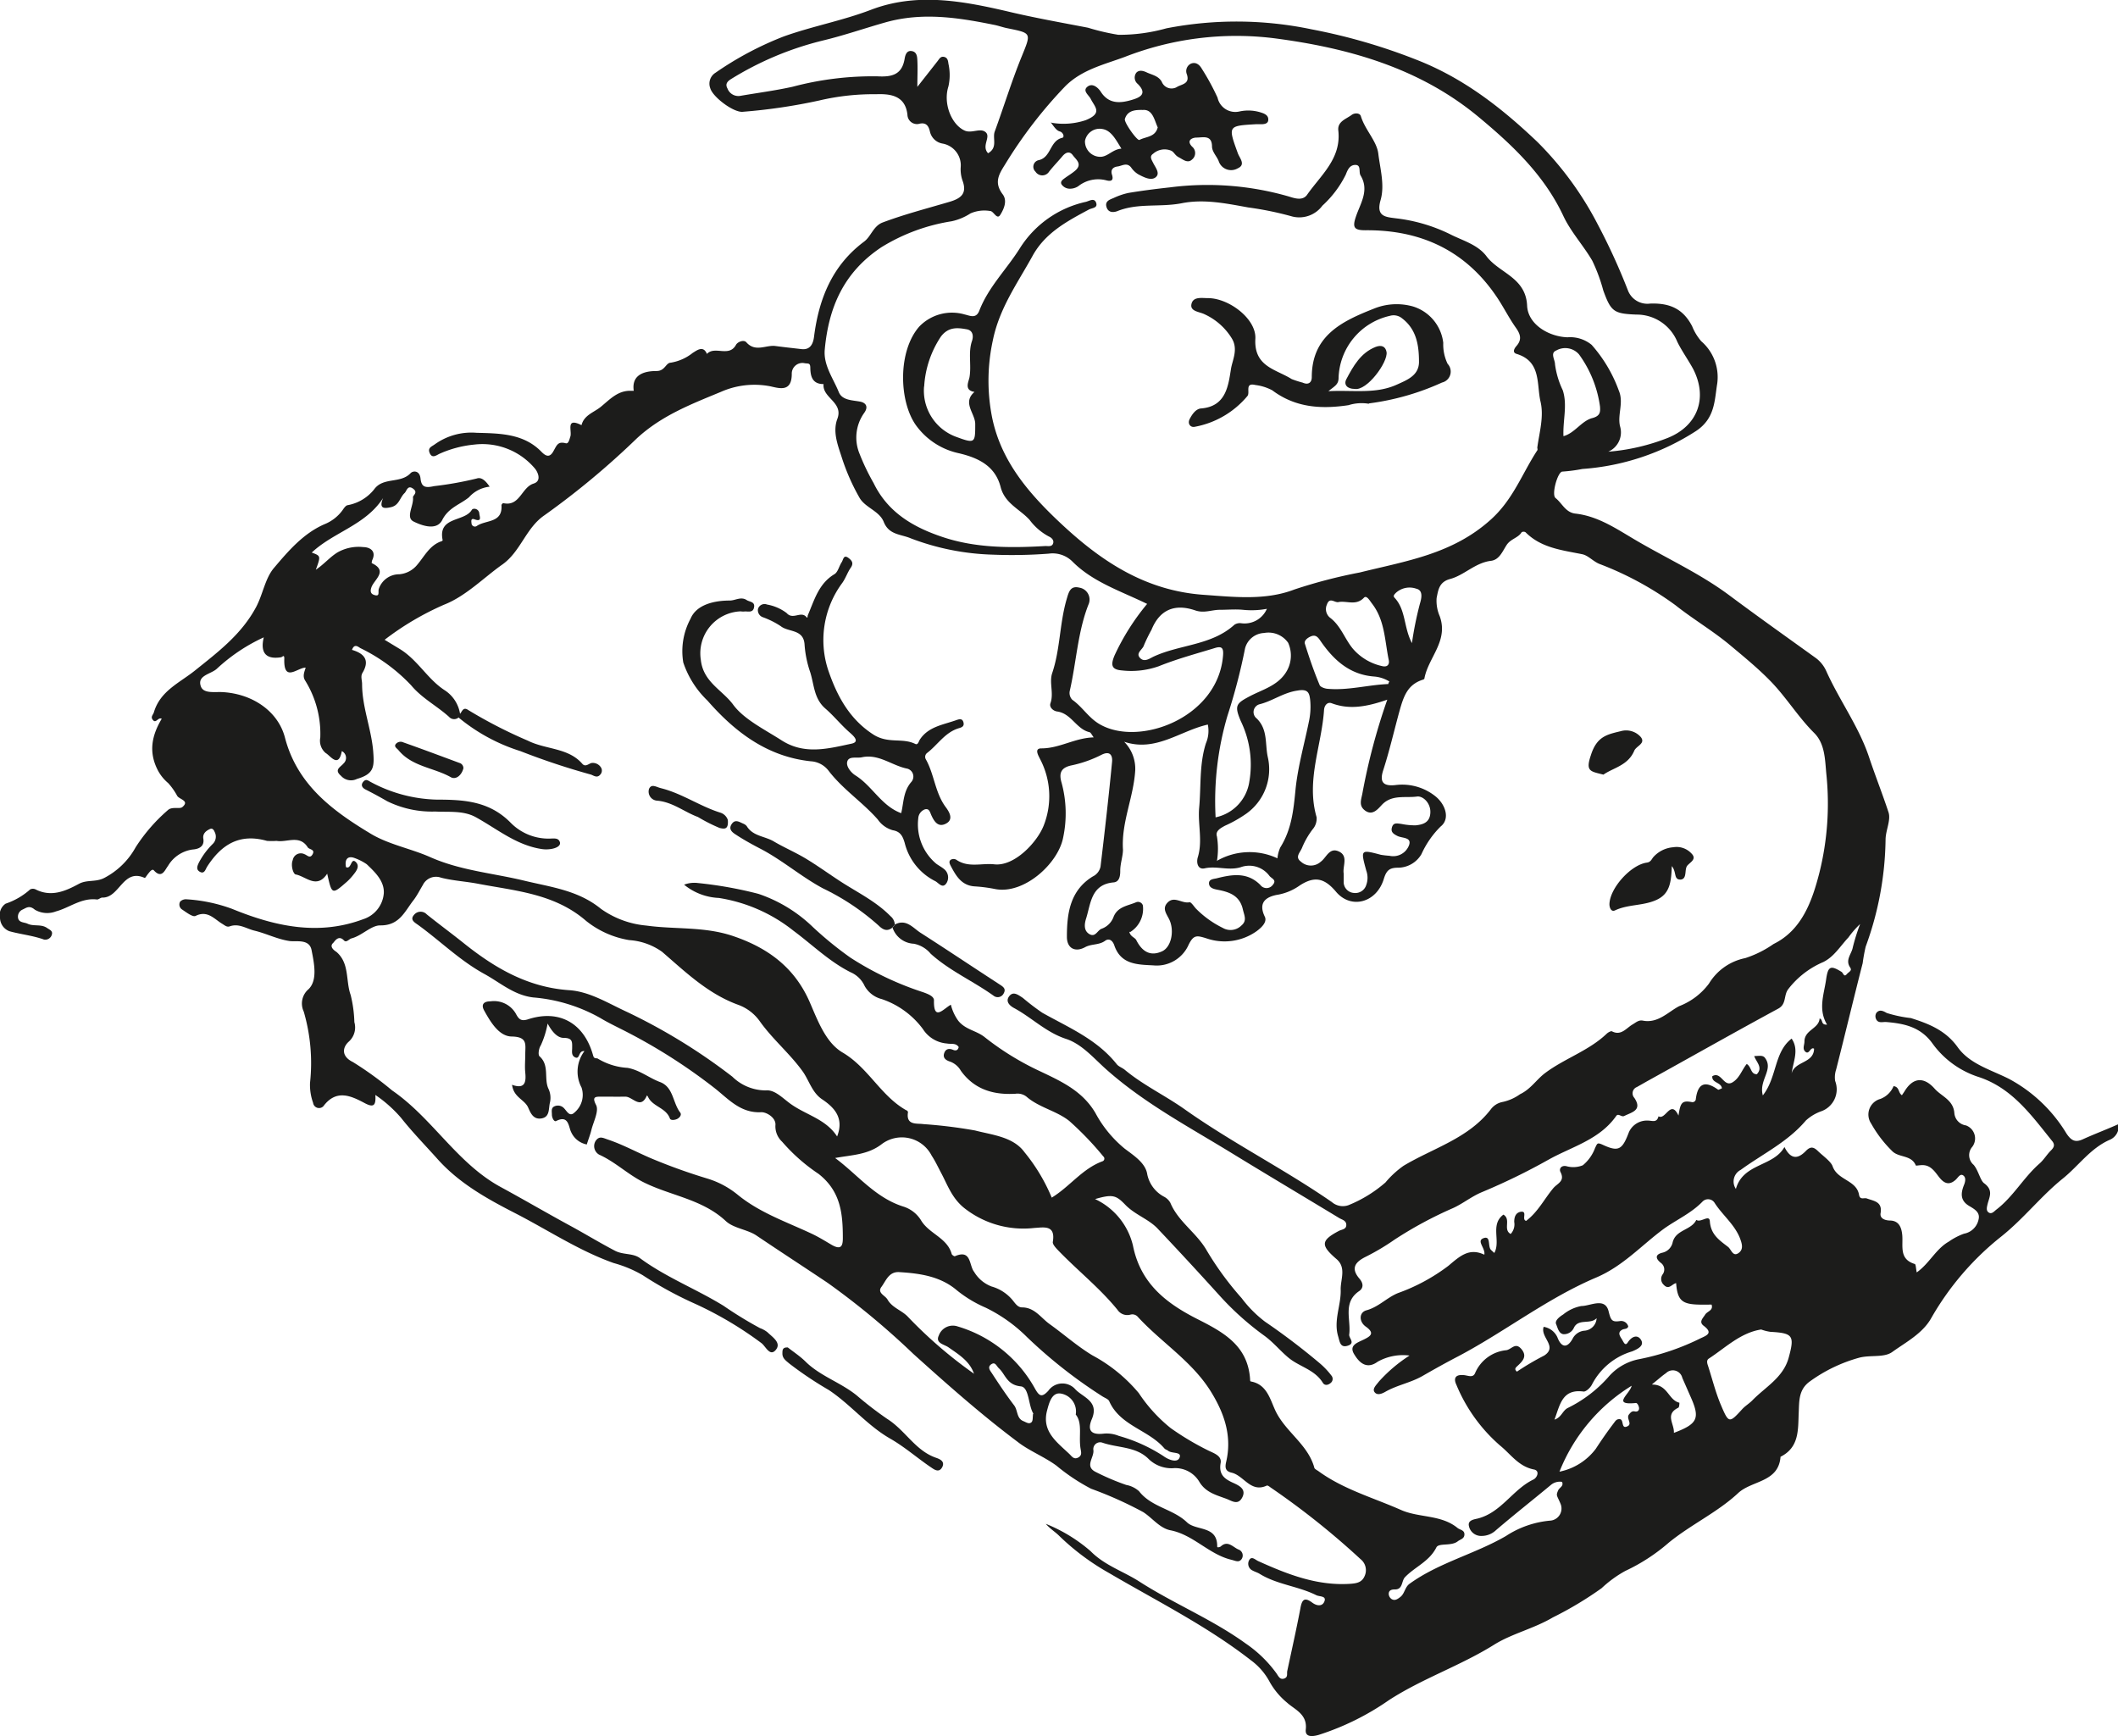 <svg xmlns="http://www.w3.org/2000/svg" viewBox="0 0 233.1 191.08"><defs><style>.cls-1{fill:#1c1c1b;}</style></defs><g id="레이어_2" data-name="레이어 2"><g id="Layer_1" data-name="Layer 1"><path class="cls-1" d="M191.05,130.83c.81-2.84,4.12-2.42,5.34-4.6.65,1.29,1.4,1.42,2.35.44.48-.49.82-.5,1.33,0s1.44,1.15,1.62,1.68c.55,1.55,2.63,1.51,2.91,3.14.11.61.56.29.85.4.78.29,1.74.34,1.52,1.63-.09.56.45.78,1,.8,1.07,0,1.32.84,1.39,1.65.09,1.22-.35,2.6,1.36,3.13.14,0,.14.55.23.93,1.41-1,2.09-2.57,3.53-3.39a7,7,0,0,1,1.67-.87,2,2,0,0,0,1.61-1.59c.18-.77-.47-1.12-1-1.44-1-.57-1-1.36-.61-2.33.13-.31.26-.81-.08-1.05s-.57.23-.82.46c-1.08,1-1.73-.16-2.15-.68-.53-.68-1-1-1.81-.9-.15,0-.44.08-.45,0-.49-1.17-1.88-.81-2.61-1.58a13.28,13.28,0,0,1-2.29-3,1.78,1.78,0,0,1,1-2.72,2.54,2.54,0,0,0,1.46-1.41c.67.09.49.73.92,1,.11-.17.23-.33.33-.5,1-1.58,2.2-1.43,3.27-.22.75.85,2.07,1.23,2.17,2.7a1.49,1.49,0,0,0,1.27,1.34,1.53,1.53,0,0,1,.71,2.35,1.4,1.4,0,0,0,.15,2c.52.63.71,1.66,1.12,2,1.11.8.58,1.55.39,2.38-.07.31-.16.68.16.87s.58-.14.82-.33c1.86-1.42,3-3.53,4.73-5.05.48-.41.82-1,1.26-1.44.3-.3.5-.58.2-1-2.3-2.85-4.44-5.9-8.15-7.11a10.07,10.07,0,0,1-5.08-3.7c-1.32-1.83-3.15-2.19-5.14-2.35-.41,0-.88.16-1.08-.38a.72.72,0,0,1,.05-.61c.34-.44.77-.22,1.15,0a14,14,0,0,0,2.65.56c2,.63,3.84,1.36,5.16,3.21s3.66,2.48,5.64,3.48a16.48,16.48,0,0,1,6.32,6c.61.93,1.1,1,1.94.59,1.2-.54,2.43-1,3.8-1.61a1.61,1.61,0,0,1-1,1.74c-2.11.94-3.4,2.85-5.12,4.24-2.4,1.93-4.3,4.4-6.75,6.36a31.2,31.2,0,0,0-7.74,9c-.95,1.7-2.78,2.65-4.3,3.74-.92.66-2.43.29-3.68.64a16.89,16.89,0,0,0-5.4,2.61c-1.24.9-1.15,2.18-1.21,3.43-.08,1.86.08,3.81-2,4.85-.22,2.84-3.16,2.59-4.67,4-2.26,2.11-5.18,3.45-7.63,5.45a20.5,20.5,0,0,1-4.78,3.11,12.81,12.81,0,0,0-2.61,1.9A39.14,39.14,0,0,1,170.9,178c-2.08,1.23-4.53,1.79-6.46,3-3.73,2.33-7.91,3.72-11.59,6.11a28.88,28.88,0,0,1-7.73,3.82c-.71.2-1.51.26-1.41-.61.19-1.68-1.24-2.19-2.06-2.94a8.06,8.06,0,0,1-1.9-2.26,7.09,7.09,0,0,0-2.07-2.4c-4.85-3.78-10.34-6.51-15.61-9.6a26.53,26.53,0,0,1-5.46-4.06c-.47-.48-1.06-.82-1.51-1.36a17.4,17.4,0,0,1,4.92,3c1.56,1.59,3.62,2.22,5.4,3.37,3.79,2.43,8,4.14,11.68,6.8a13.7,13.7,0,0,1,3.38,3.28c.21.3.38.73.84.58s.29-.53.35-.83c.49-2.29,1-4.56,1.44-6.86.17-1,.44-1.31,1.31-.67.52.39,1.14.44,1.35-.16s-.55-.48-.91-.66c-2-1-4.32-1.16-6.25-2.36-.23-.14-.5-.21-.73-.34a.82.82,0,0,1-.36-1.22c.28-.39.65.05,1,.19,3.21,1.45,6.46,2.72,10.08,2.48.71-.05,1.28-.15,1.58-.84a1.55,1.55,0,0,0-.45-1.88,86.08,86.08,0,0,0-9.89-7.88c-.13-.1-.33-.25-.42-.21-1.77.83-2.53-1.11-3.87-1.42-.7-.16-.75-.57-.6-1.2.66-2.84-.21-5.35-1.7-7.75-2.07-3.32-5.42-5.37-8-8.17a.8.8,0,0,0-.85-.27,1.29,1.29,0,0,1-1.41-.53c-2-2.46-4.49-4.4-6.65-6.67-.21-.23-.51-.57-.47-.81.32-1.91-1-1.59-2.06-1.53a10.5,10.5,0,0,1-7.72-2.22c-1.36-1.11-1.82-2.56-2.56-3.93-.32-.61-.61-1.23-1-1.82a3.68,3.68,0,0,0-5.5-1.25c-1.53,1.18-3.3,1.18-5.12,1.52,2.5,1.85,4.44,4.41,7.59,5.37a3.53,3.53,0,0,1,1.85,1.46c.87,1.5,2.86,1.92,3.38,3.69,0,.13.29.32.36.29,1.84-.8,1.54,1,2.12,1.72a3.81,3.81,0,0,0,1.92,1.61,4.64,4.64,0,0,1,2.46,1.69c.25.31.48.6.89.61,1.37,0,2.06,1.12,3,1.81,1.6,1.14,3.06,2.45,4.75,3.47a17.25,17.25,0,0,1,5.1,4.15,16.91,16.91,0,0,0,3.52,3.86,30.41,30.41,0,0,0,4.13,2.46c.62.3,1.5.58,1.36,1.37-.24,1.35.5,1.8,1.49,2.24.65.3,1.34.7.88,1.57s-1.13.37-1.7.15c-1.11-.42-2.29-.69-3-1.86a3.08,3.08,0,0,0-2.94-1.52,3.61,3.61,0,0,1-2.64-1c-1.39-1.41-3.39-1.22-5.1-1.81a.75.75,0,0,0-1,.78c.14.82-1,1.8.24,2.43a26.39,26.39,0,0,0,3.38,1.44,2.88,2.88,0,0,1,1.41.69c1.36,1.76,3.71,1.94,5.25,3.4,1,1,3.39.33,3.35,2.69,0,.15.26.06.38,0,.77-.73,1.35.06,1.95.32a.7.7,0,0,1,.35,1.07c-.3.4-.65.18-1.1.07-2.49-.59-4.18-2.75-6.72-3.25-1.19-.23-2-1.36-3-2a42.39,42.39,0,0,0-5.73-2.57,21.44,21.44,0,0,1-3.83-2.55c-1.37-1-3-1.62-4.3-2.64-4-3-7.72-6.3-11.44-9.65a84.89,84.89,0,0,0-9.43-7.82c-2.58-1.73-5.2-3.43-7.78-5.17-1-.71-2.56-.81-3.44-1.64-2.61-2.43-6.13-2.78-9.12-4.3-1.7-.87-3.06-2.21-4.81-3a1.08,1.08,0,0,1-.38-1.52c.41-.59.82-.31,1.37-.13,1.64.55,3.16,1.39,4.74,2.06a63.22,63.22,0,0,0,6.14,2.21,9.71,9.71,0,0,1,3.35,1.77c2.43,2,5.38,3,8.15,4.3.77.36,1.48.8,2.19,1.22,1,.58,1.26.24,1.26-.71,0-2.69-.22-5.17-2.68-7.09a19.77,19.77,0,0,1-4-3.53,2.3,2.3,0,0,1-.74-1.81c.09-.84-1-1.47-1.57-1.44-2.28.12-3.62-1.47-5.11-2.64a61.47,61.47,0,0,0-10.34-6.53c-.75-.38-1.51-.75-2.24-1.19a18,18,0,0,0-7.39-2.27c-2.13-.25-3.65-1.64-5.41-2.6-2.66-1.46-4.81-3.6-7.25-5.37-.36-.26-.95-.56-.47-1.11a.93.93,0,0,1,1.41-.06c1.37,1.1,2.79,2.14,4.16,3.24,3.39,2.7,7,4.79,11.5,5.1,2.28.15,4.29,1.44,6.39,2.4a64.19,64.19,0,0,1,11.58,7.12A5.26,5.26,0,0,0,84.3,120c1.07-.1,2,1.05,3,1.68,1.64,1.08,3.66,1.57,4.83,3.39.78-2-.26-3.16-1.65-4.09-1.08-.72-1.41-2-2.09-3-1.42-2-3.33-3.57-4.75-5.56a5,5,0,0,0-2.37-1.83c-3.33-1.2-5.82-3.61-8.4-5.84a7,7,0,0,0-3.62-1.29,10.22,10.22,0,0,1-4.74-2.11c-3.46-3-7.73-3.3-11.89-4.09-1.35-.26-2.75-.33-4.08-.67a1.61,1.61,0,0,0-2,.8c-.33.55-.62,1.13-1,1.64-1,1.26-1.56,2.84-3.7,2.81-1,0-2,1.13-3.15,1.43-.28.07-.57.52-.84.22-.59-.62-1,.08-1.17.27-.44.38,0,.78.35,1,1.46,1.26,1,3.17,1.56,4.73a13.91,13.91,0,0,1,.41,3,2.09,2.09,0,0,1-.6,2.13c-.72.64-.86,1.63.44,2.26A37.54,37.54,0,0,1,43.15,120c4.45,3.06,7.13,8,11.93,10.62,2.56,1.39,5.07,2.86,7.63,4.25,1.68.91,3.31,1.91,5,2.79.91.46,1.94.23,2.72.8,2.86,2.11,6.19,3.39,9.21,5.25a43.41,43.41,0,0,0,4,2.45,2.91,2.91,0,0,1,.83.46c.55.54,1.56,1.16.91,1.94s-1.11-.4-1.58-.75a40.06,40.06,0,0,0-7.24-4.3,41.48,41.48,0,0,1-5.82-3.17A13.26,13.26,0,0,0,67.54,139c-3.83-1.36-7.21-3.62-10.79-5.46-3.14-1.61-6.21-3.31-8.61-6-1.34-1.5-2.76-2.95-4-4.52a14.49,14.49,0,0,0-2.83-2.52c.07,1.11-.14,1.45-1.17.9-1.52-.81-3.13-1.56-4.55.34a.66.66,0,0,1-1.13-.37,5.83,5.83,0,0,1-.34-2.19,20.18,20.18,0,0,0-.69-7.85,2.07,2.07,0,0,1,.54-2.48c1-1,.6-2.85.32-4.29-.25-1.27-1.69-.89-2.44-1-1.36-.21-2.55-.83-3.84-1.14-.91-.22-1.72-.84-2.74-.47-.31.11-.55-.13-.84-.3-.87-.53-1.6-1.5-2.91-.85-.31.15-1-.39-1.5-.72a.65.65,0,0,1-.19-.86.89.89,0,0,1,.71-.25,17.57,17.57,0,0,1,5,1.05c4.64,1.9,9.46,3,14.43,1.14a3.27,3.27,0,0,0,2.27-2.85c.08-1.36-1-2.36-1.88-3.2a5.79,5.79,0,0,0-1.33-.68c-.71-.27-1.13.08-.95,1,.62.29.52-1.15,1.11-.53.43.46,0,1-.34,1.42a6,6,0,0,1-.64.69c-1.68,1.47-1.68,1.47-2.2-.86-1.14,1.73-2.31.32-3.44.09-.29,0-.6-1-.35-1.59A.9.9,0,0,1,33.5,94c.32.11.62.54.91,0s-.38-.5-.54-.75c-.9-1.42-2.29-.51-3.43-.71a7.59,7.59,0,0,1-1.06,0c-3-.85-5,.38-6.58,2.83-.18.28-.29.83-.77.59s-.34-.64-.11-1.09a8.25,8.25,0,0,1,1.5-2,1.11,1.11,0,0,0,.2-1.32c-.07-.19-.23-.43-.48-.33-.46.2-.86.52-.76,1.09.16,1-.76,1.15-1.18,1.18a3.73,3.73,0,0,0-2.72,1.82c-.32.4-.66,1.46-1.55.47-.18-.2-.45.16-.62.37s-.33.49-.38.47c-2.4-1.1-2.76,2.21-4.67,2.16-.2,0-.41.23-.59.21-1.71-.21-3,.9-4.51,1.31a2.68,2.68,0,0,1-2.33-.19c-.61-.52-.94-.19-1.37,0a.85.85,0,0,0-.47.93c.12.52.68.44,1.05.62.68.32,1.5,0,2.16.48.27.18.62.31.51.7a.75.75,0,0,1-.87.56c-1.24-.45-2.56-.57-3.81-.92A1.61,1.61,0,0,1,0,101a1.49,1.49,0,0,1,.62-1.55,7.72,7.72,0,0,0,2.7-1.57.69.69,0,0,1,.6,0c1.73.88,3.3.18,4.76-.61.91-.49,1.86-.16,2.81-.66a8.34,8.34,0,0,0,3.44-3.37,18.89,18.89,0,0,1,3.54-4.08c.47-.44,1.31-.08,1.61-.35.8-.69-.3-.82-.57-1.21a7.07,7.07,0,0,0-1-1.42,4.69,4.69,0,0,1-1.18-1.49c-1-2-.6-3.79.47-5.59-.4-.2-.62.53-.95.16s0-.57.09-.88c.7-2.37,2.87-3.25,4.57-4.63,2.49-2,5.06-3.93,6.67-6.93.77-1.45,1-3.2,2-4.35,1.55-1.83,3.2-3.76,5.51-4.77a4.58,4.58,0,0,0,2-1.54c.15-.22.34-.51.55-.56a4.84,4.84,0,0,0,2.94-1.75c1-1.38,2.89-.6,4-1.77.25-.28,1-.35,1.1.57s.47,1.08,1.49.85a38.29,38.29,0,0,0,4.7-.84c.53-.19,1,.28,1.42.9a3.54,3.54,0,0,0-2.28,1.17c-1,.81-2.25,1.13-2.94,2.5-.61,1.21-2.26.61-3.16.16s.05-1.74-.06-2.67c0-.22.6-.52,0-.95s-.7.29-.92.49c-.52.48-.59,1.34-1.48,1.55s-1.34.11-.89-1c-1.94,3-5.45,3.74-7.85,6,1,.37,1,.37.45,1.89.92-.62,1.54-1.39,2.39-1.91A4.71,4.71,0,0,1,40,60.21c.57,0,1.44.33,1,1.36a.87.87,0,0,0-.09.4c1.79.84.37,1.74,0,2.58-.17.42-.18.78.26.92.66.23.43-.29.51-.63a2.36,2.36,0,0,1,2.25-1.64,2.85,2.85,0,0,0,2-1.06c.78-.92,1.32-2.06,2.55-2.54.09,0,.25-.11.24-.14-.56-2.65,2.4-2,3.2-3.34.15-.25.77-.15.83.37,0,.29.37,1-.53.66-.45-.16-.34.27-.32.49s.33.42.58.24c1-.69,2.85-.29,2.71-2.29,0-.07.15-.23.2-.22,1.82.41,2-1.73,3.33-2.15,1-.31.38-1.41.14-1.67a7.55,7.55,0,0,0-6.69-2.62,12.16,12.16,0,0,0-3.78,1c-.34.15-.81.57-1.09-.05s.24-.74.58-1a6.91,6.91,0,0,1,4.56-1.25c2.5.07,5.17.05,7.15,2.09.45.46.88.68,1.28,0s.49-1.18,1.39-.94c.32.09.41-.45.51-.73.21-.63-.56-2.16,1.23-1.26.28-1.11,1.34-1.39,2.1-2,1-.81,1.9-1.85,3.38-1.78h.27c-.3-2,1.56-2.18,2.51-2.18s1-.91,1.58-.92a5.24,5.24,0,0,0,2.42-1.09c.34-.18,1.13-.89,1.54.13.87-.93,2.43.41,3.2-1,.18-.33.86-.6,1.14-.28,1,1.13,2.15.27,3.21.41s1.91.23,2.86.34,1.28-.56,1.38-1.36c.53-4.18,2-7.85,5.51-10.47.76-.56,1-1.68,2-2.09,2.41-.91,4.9-1.55,7.37-2.28,1.3-.38,2-.92,1.45-2.38a3.76,3.76,0,0,1-.19-1.42,2.43,2.43,0,0,0-2-2.62,1.72,1.72,0,0,1-1.39-1.34c-.13-.55-.38-1.06-1.24-.82a1.05,1.05,0,0,1-1.23-1c-.23-2.2-2-2.32-3.45-2.27a26.06,26.06,0,0,0-6.26.69,62,62,0,0,1-8.38,1.24c-1,.14-3.33-1.61-3.61-2.59a1.41,1.41,0,0,1,.57-1.7,36,36,0,0,1,7.52-4c3.16-1.13,6.45-1.73,9.59-2.93,5-1.91,10-1,15.06.18,2.92.7,5.88,1.22,8.83,1.79a25,25,0,0,0,3.34.78,19.12,19.12,0,0,0,5.28-.71,40.32,40.32,0,0,1,16,.11A63.81,63.81,0,0,1,155.8,6.54c5.18,2,9.39,5.26,13.4,9.08a36.34,36.34,0,0,1,6.63,9.05A69,69,0,0,1,179.18,32a2.29,2.29,0,0,0,2.42,1.41c2.18-.08,3.64.58,4.63,2.49a5.93,5.93,0,0,0,1,1.65,5.22,5.22,0,0,1,1.76,4.68c-.3,1.84-.23,3.82-2.34,5.21a26.45,26.45,0,0,1-12.5,4.17,17.64,17.64,0,0,1-2.2.29c-.51,0-1.23,2.54-.75,2.91.72.57,1.09,1.58,2.17,1.71,2.56.28,4.65,1.76,6.78,3,3.42,2,7,3.63,10.18,6s6.34,4.61,9.52,6.9A3.63,3.63,0,0,1,201,73.87c1.46,3.24,3.61,6.14,4.72,9.51.67,2,1.46,4,2.12,6,.29.86-.31,2-.32,3a35.43,35.43,0,0,1-2.19,11.8A18.72,18.72,0,0,0,205,106c-1,3.9-1.93,7.81-2.92,11.7a2.71,2.71,0,0,0-.11,1.26,2.56,2.56,0,0,1-1.57,3.35,5,5,0,0,0-1.65,1c-2,2.37-4.75,3.67-7.18,5.44a1.44,1.44,0,0,0-.49,2.14M50.42,79a.75.75,0,0,1-1-.11c-1.34-1.21-3-2.06-4.16-3.46a19.14,19.14,0,0,0-5.59-4.1c-.24-.14-.67-.55-.93.19,1.32.39,2,1.11,1.16,2.52-.24.38-.05.82-.05,1.24,0,2.52,1,4.86,1.22,7.37.13,1.7.14,2.51-1.78,3.07a1.47,1.47,0,0,1-1.76-.34c-.79-.68-.07-.94.28-1.36a.83.83,0,0,0-.19-1.36c-.36,1.94-1.27.49-1.78.21a1.77,1.77,0,0,1-.59-1.7,11.1,11.1,0,0,0-1.67-6.28c-.32-.51-.05-1,.06-1.42-.91,0-2.45,1.71-2.35-1,0-.48-.2-.17-.35-.14-1.72.28-2.31-.54-1.91-2.19a19.58,19.58,0,0,0-5.19,3.48c-.68.59-2.15.71-1.74,1.9.29.86,1.56.59,2.44.65,3.28.2,6.07,2.12,6.82,5,1.34,5.14,5.16,8,9.34,10.52,2,1.24,4.49,1.68,6.63,2.63,3.33,1.48,6.87,1.76,10.29,2.58,3,.73,6,1.06,8.52,3.12a10.16,10.16,0,0,0,5,1.84c3.18.44,6.39.08,9.56,1.16,3.92,1.33,6.81,3.54,8.44,7.32.89,2.06,1.76,4.41,3.59,5.49,2.84,1.67,4.2,4.77,7,6.35.09,0,.21.16.2.22-.24,1.49,1,1.2,1.7,1.31a53.08,53.08,0,0,1,5.68.7c1.91.5,4.2.69,5.44,2.39a19.91,19.91,0,0,1,3,5c2-1.22,3.37-3.19,5.59-4a.31.31,0,0,0,.09-.53,34.54,34.54,0,0,0-3.74-3.9c-1.41-1.13-3.33-1.47-4.73-2.69a1.6,1.6,0,0,0-1.21-.31c-2.4.14-4.51-.46-6-2.53a2.27,2.27,0,0,0-1.16-1c-.43-.13-.84-.37-.69-.89s.54-.61,1-.41c.26.11.53.08.61-.31-.31-.48-.83-.3-1.28-.39a3.45,3.45,0,0,1-2.65-1.58,9.36,9.36,0,0,0-4.54-3.31,3,3,0,0,1-1.88-1.44A3,3,0,0,0,93.62,107c-2.35-1.18-4.18-3-6.28-4.56a17.53,17.53,0,0,0-8.23-3.62,6.47,6.47,0,0,1-3.82-1.46,3.16,3.16,0,0,1,1.53-.18,44.13,44.13,0,0,1,6.65,1.19,15.93,15.93,0,0,1,6,3.66,39.56,39.56,0,0,0,4.11,3.35,34.17,34.17,0,0,0,8,3.81c.53.19,1.22.44,1.21.91-.05,2.36,1.06.9,1.86.47a5.08,5.08,0,0,0,.81,1.76c.8,1,2,1.08,2.91,1.81a30.58,30.58,0,0,0,6.09,3.75c2.33,1.11,4.67,2.16,6.1,4.6a13,13,0,0,0,3.22,3.92c1,.76,2.29,1.57,2.48,2.81a3.6,3.6,0,0,0,1.89,2.5,1.68,1.68,0,0,1,.66.66c.87,2.08,2.88,3.28,4,5.24a34,34,0,0,0,3.84,5.24,13.14,13.14,0,0,0,2.57,2.59,74.21,74.21,0,0,1,6.1,4.64,8.58,8.58,0,0,1,1.2,1.28.57.57,0,0,1-.1.85c-.29.24-.65.27-.84-.05-.89-1.45-2.58-1.76-3.77-2.75-.93-.77-1.68-1.72-2.7-2.45a31.51,31.51,0,0,1-4.87-4.37c-2.28-2.52-4.57-5-6.91-7.47-1-1-2.46-1.48-3.48-2.54s-1.4-1.19-3.33-.63a7.59,7.59,0,0,1,4.17,5.12c.84,4.22,3.73,6.38,7.1,8.09,2.89,1.46,5.54,2.92,5.79,6.6,0,.09,0,.25.08.26,1.77.32,2.11,1.94,2.7,3.2,1.09,2.33,3.55,3.69,4.28,6.25,0,.17.29.3.46.42,2.74,2,6,2.91,9.06,4.26,2,.9,4.43.5,6.26,2,.28.22.76.22.75.71s-.46.53-.74.76c-.73.56-2.09.14-2.35.67-.79,1.56-2.36,2.13-3.45,3.27-.41.43-.21,1.38-1.15,1.35-.37,0-.66.12-.64.53a.74.74,0,0,0,.3.52c.38.24.69,0,1-.24.47-.39.47-1.06,1-1.44,3.23-2.33,7.17-3.26,10.6-5.25a10.58,10.58,0,0,1,4.83-1.69,1.34,1.34,0,0,0,1.16-1.9c-.38-.91-.51-.83-.24-1.44.14-.31.64-.46.42-.93a1.53,1.53,0,0,0-1.2.32c-2,1.66-4.07,3.29-6.07,5a2.28,2.28,0,0,1-1.58.63,1.36,1.36,0,0,1-1.4-1.11c-.13-.63.58-.71,1-.81,2.58-.67,3.83-3.2,6.11-4.29.41-.2.75-1,0-1.11-1.66-.35-2.5-1.67-3.67-2.62a17.87,17.87,0,0,1-4.81-6.68c-.33-.69-.15-1.15.74-1.08.46,0,1.06.37,1.31-.21a4.17,4.17,0,0,1,3.45-2.53c.59-.11,1-.92,1.67-.1s.06,1.36-.51,1.89c-.14.13-.32.31,0,.57a29.44,29.44,0,0,1,3-1.77c1.53-1-.46-2-.06-3.16a2,2,0,0,1,1.52,1.17c.38,1,1,1.3,1.65.17a1.62,1.62,0,0,1,1.37-.92,1.45,1.45,0,0,0,1.29-1.37c-.7.73-2,0-2.5,1.05a1.2,1.2,0,0,1-1.16.71c-.52-.08-.63-.72-.8-1.11s.39-.82.78-1.06a4.44,4.44,0,0,1,2-.93c1,0,2.61-1,3,.59.25,1,.37,1.2,1.28,1.06a.81.81,0,0,1,.88.6c-.1.31-.42.24-.63.34-.61.3-.28.73-.07,1.07s.36.79.65.34c.48-.73,1.13-.87,1.48-.23s-.48,1-1,1.22a7.29,7.29,0,0,0-4.42,3.64c-.17.35-.66.82-.94.78-2.36-.31-2.58,1.48-3.19,3.09.78-.24.88-1,1.48-1.29a14.45,14.45,0,0,0,4.42-3.36,5.93,5.93,0,0,1,3.41-2,26.67,26.67,0,0,0,6.77-2.3c.7-.32,1.39-.58.35-1.37-.58-.43-.09-.84.15-1.23s.93-.45.71-1.11c-2.95.05-3.73,0-3.9-2.36-.45.08-.8.8-1.37.18a.87.87,0,0,1-.11-1.15.9.9,0,0,0-.23-1.28c-.56-.46-.62-.9.2-1.1a1.49,1.49,0,0,0,1.11-1.06c.3-1.5,2.07-1.38,2.62-2.55.49.35,1.44-.65,1.49.15.1,1.48,1.07,2.1,2,2.82.37.28.53,1.17,1.21.64.51-.41.33-1,.09-1.63-.62-1.53-1.95-2.54-2.8-3.89a.85.85,0,0,0-1.29-.12c-1.24,1.29-2.86,2-4.26,3-2.46,1.81-4.49,4.11-7.45,5.37-5.36,2.27-10,5.92-15.11,8.63-1.35.7-2.68,1.44-4,2.2s-2.79,1-4.09,1.74c-.36.21-.89.44-1.19.06s.18-.79.46-1.17a16.37,16.37,0,0,1,3.38-2.87,5.69,5.69,0,0,0-3.51.68c-1.19.87-2,.12-2.53-.74-.71-1.06.27-1.34,1-1.7s1.26-.69.23-1.42c-.77-.54-.77-1.57.07-1.8,1.35-.37,2.24-1.4,3.48-1.9a20.71,20.71,0,0,0,5.54-3c1.29-1.09,2.29-2,3.95-1.22.14-.74-.92-1.52-.08-1.82s.42.93.83,1.31l.35.32c.73-1.33-.49-3.11,1-4.22.88.52-.08,1.65.8,2.13a1.55,1.55,0,0,0,.39-1.33c0-.52.15-1,.7-1.11.82-.13.07.86.61,1,1.32-1,2-2.42,3-3.61.44-.52,1.31-.75.78-1.77-.19-.37.12-.8.73-.62a2.8,2.8,0,0,0,1.73-.12,4.45,4.45,0,0,0,1.35-1.91c.26-.51.21-.64.92-.31,1.7.78,2.09.46,2.81-1.44a2.17,2.17,0,0,1,2.06-1.26c.52,0,1,.28,1.19-.47.79.46,1.33-1.92,2.2-.08.21-1.48.42-1.68,1.49-1.48a.37.37,0,0,0,.42-.36c.23-1.78,1.07-2,2.46-1,.06,0,.25-.09.41-.16-.09-.69-1.14-.58-1.06-1.33,1-.6,1.25,1.3,2.26.65.76-.48,1-1.36,1.53-2,.54.33.41,1.13,1.11,1.13.7-.74-.05-1.32-.29-2,.5,0,.93-.13,1.18.19,1,1.31-.7,2.45-.23,4.14,1.58-2,1.22-4.76,3.17-6.25.85,1.24.17,2.53,0,3.83.35-1.37,2.44-1.09,2.47-2.72-.43-.25-.53.77-1,.29-.29-.31-.06-.71-.06-1.07,0-1.31,1.59-1.4,1.67-2.55.42.15.09.72.82.68-1-1.67-.35-3.29-.11-4.93.21-1.49.47-1.64,1.71-.87.18.12.26.6.55.27s.63-.39.39-.76c-.57-.84.16-1.48.29-2.2a22,22,0,0,1,.81-2.58,10.11,10.11,0,0,0-1.29,1.48c-.89.94-1.58,2.13-2.78,2.71a9.61,9.61,0,0,0-3.86,3c-.5.69-.16,1.62-1.08,2.12-4.84,2.62-9.64,5.34-14.45,8l-1.11.63a.74.74,0,0,0-.28,1.19c.92,1.38-.29,1.58-1.12,2-.31.14-.65-.35-.88,0-1.83,2.6-4.85,3.36-7.42,4.79a70,70,0,0,1-7.34,3.58c-1.16.48-2.09,1.26-3.19,1.76a43.63,43.63,0,0,0-6.42,3.46,25.68,25.68,0,0,1-3.15,1.88c-1.32.64-1.65,1.35-.74,2.42.5.58.41,1.06,0,1.36-1.88,1.25-.9,3.17-1.12,4.79-.06.39.71.95-.14,1.23s-.9-.42-1.07-1c-.55-1.79.35-3.48.27-5.22,0-1.11.63-2.37-.45-3.3-1.77-1.52-1.75-2.05.26-3.11.31-.16.81-.16.81-.65s-.45-.57-.76-.75c-4-2.42-8-4.8-12-7.25-4.61-2.82-9.4-5.37-13.52-9-1.44-1.25-2.74-2.87-4.54-3.47-2.22-.72-3.79-2.35-5.74-3.4-.41-.22-1-.68-.55-1.29s1-.16,1.51.17a25.45,25.45,0,0,0,2.15,1.64c2.9,1.63,6,2.91,8.18,5.65.22.28.63.4.91.64,2,1.66,4.4,2.8,6.53,4.3,5.23,3.71,11,6.61,16.24,10.24a1.85,1.85,0,0,0,1.83.34,14.45,14.45,0,0,0,4.07-2.5,10.35,10.35,0,0,1,2-1.84c3.26-1.95,7.12-3,9.58-6.19a2.11,2.11,0,0,1,1.32-.83,5.12,5.12,0,0,0,1.91-.85c1.18-.56,1.8-1.61,2.76-2.33,2.16-1.62,4.82-2.45,6.8-4.35.15-.13.45-.3.56-.24,1,.52,1.57-.35,2.25-.75.37-.21.67-.52,1.14-.43,1.66.33,2.78-.95,4-1.59a7.41,7.41,0,0,0,3.28-2.48,6.06,6.06,0,0,1,4-2.81,11.75,11.75,0,0,0,3.11-1.55c3.13-1.53,4.26-4.76,5.05-7.86A31.45,31.45,0,0,0,201,85.17c-.15-1.57-.14-3.32-1.34-4.51-1.81-1.8-3.11-4-4.92-5.82-1.4-1.42-3-2.72-4.46-3.94-1.83-1.51-4-2.8-5.89-4.3A35.48,35.48,0,0,0,176,62.05c-.7-.3-1.22-.93-1.88-1.06-2.23-.45-4.51-.69-6.23-2.42a.43.43,0,0,0-.42,0c-.39.64-1.2.72-1.65,1.4s-.8,1.64-1.73,1.75c-1.74.21-2.93,1.58-4.5,2-1.24.33-1.31,1.28-1.48,2.09a4.25,4.25,0,0,0,.34,2c1,2.75-1.29,4.57-1.69,6.89,0,0-.08.08-.13.09-1.74.54-2.16,1.86-2.62,3.51-.59,2.15-1.09,4.34-1.78,6.47-.42,1.3,0,1.77,1.33,1.63A5.85,5.85,0,0,1,158,87.65c1.12.92,1.6,2.49.55,3.31A10.16,10.16,0,0,0,156.44,94a3,3,0,0,1-2.52,1.49c-.94,0-1.31.22-1.62,1.23-.79,2.62-3.6,3.39-5.26,1.42-1.27-1.51-2.36-1.76-4-.69a6,6,0,0,1-2.33,1c-1.13.18-2.35.7-1.51,2.43.29.6-.38,1.21-.89,1.59a6.09,6.09,0,0,1-5.49.81c-1.09-.34-1.44-.44-2,.68a3.83,3.83,0,0,1-3.89,2.28c-1.76-.09-3.58-.08-4.3-2.22-.16-.46-.53-.82-1-.49-.67.5-1.5.32-2.21.71-1.11.6-2,.11-2-1.14,0-2.58.34-5.1,2.84-6.64a1.56,1.56,0,0,0,.86-1.08c.46-3.84.9-7.69,1.27-11.53.06-.57-.12-1.3-1.15-.79a13.21,13.21,0,0,1-3.26,1.16c-1.26.25-1.45.89-1.14,1.94a12.84,12.84,0,0,1,.17,6c-.54,2.87-4.31,6.3-7.49,5.68a16.36,16.36,0,0,0-2.2-.29c-1.47-.07-2.09-1.13-2.67-2.23-.1-.2-.29-.52,0-.71a.62.62,0,0,1,.59,0c1.32.92,2.79.36,4.19.51,2.23.25,4.74-2.46,5.44-4.28a8.77,8.77,0,0,0-.37-7.24c-.19-.4-.74-1.25.12-1.24,2,0,3.69-1.16,5.75-1.21-.2-.26-.31-.53-.46-.57-1.46-.34-2-2.07-3.57-2.28-.43-.06-.89-.47-.73-.91.39-1.11-.16-2.26.19-3.31.89-2.64.81-5.46,1.59-8.13.24-.82.41-1.52,1.4-1.28a1.33,1.33,0,0,1,1,1.87c-1.18,3-1.33,6.32-2.05,9.47a1.08,1.08,0,0,0,.27,1c1.09.76,1.76,1.93,2.93,2.64,4.29,2.61,13.08-.58,13.66-7.46.08-.87-.11-1.12-.91-.87-2.06.63-4.15,1.19-6.16,2a9.08,9.08,0,0,1-4.06.46c-1.19-.09-1.22-.64-.82-1.62a25.63,25.63,0,0,1,3.6-5.7c-2.89-1.41-5.93-2.38-8.18-4.62a3.09,3.09,0,0,0-2.65-.91,52.87,52.87,0,0,1-6.17.11,27.4,27.4,0,0,1-9-1.79c-1.12-.48-2.42-.36-3-1.84-.48-1.17-2-1.54-2.63-2.59a23.19,23.19,0,0,1-2-4.55c-.44-1.35-1-2.8-.45-4.21.65-1.81-1.69-2.27-1.53-3.79-1.26,0-1.44-.89-1.46-1.78,0-.59-.24-.45-.63-.52a1.17,1.17,0,0,0-1.41,1.17c0,2-1.29,1.62-2.33,1.38a9.13,9.13,0,0,0-5.48.61c-3.26,1.35-6.53,2.6-9.26,5.13a88.11,88.11,0,0,1-10.14,8.44c-2.06,1.4-2.62,4-4.65,5.43s-4,3.47-6.39,4.41a31.17,31.17,0,0,0-6.56,3.87l1.65,1C46,72.64,47.06,74.77,49,76a3.81,3.81,0,0,1,1.64,2.61l-.19.36M177,49.71a22.72,22.72,0,0,0,6.58-1.53c3.27-1.33,4.39-4.39,2.77-7.56-.54-1-1.26-2-1.75-3a4.83,4.83,0,0,0-4.52-3c-2.47-.1-2.78-.32-3.63-2.66a18.74,18.74,0,0,0-1.21-3.27c-1-1.71-2.37-3.18-3.19-4.94-2.13-4.53-5.65-7.83-9.36-10.91-6.51-5.39-14.35-7.58-22.54-8.64a33.76,33.76,0,0,0-16.35,2.06c-2.26.84-4.72,1.39-6.56,3.23a49.72,49.72,0,0,0-6.62,8.6c-.7,1.11-1.24,2-.27,3.29.55.72.12,1.65-.26,2.26s-.73-.43-1.13-.42a3.78,3.78,0,0,0-2.16.27,6.2,6.2,0,0,1-2.06.86A20.8,20.8,0,0,0,97,27.21c-4.16,2.77-5.8,6.62-6.23,11.26-.16,1.72.93,3.16,1.54,4.67.37.92,1.45.89,2.35,1.06.55.1,1,.5.43,1.27a4.66,4.66,0,0,0-.51,4.42,24.73,24.73,0,0,0,1.57,3.28c1.58,3.25,4.4,4.86,7.56,5.92,3.68,1.24,7.52,1.22,11.36,1,.3,0,.7.1.83-.28s-.2-.65-.45-.76a6.35,6.35,0,0,1-2.14-1.84c-1.07-1.18-2.72-1.8-3.18-3.6-.59-2.3-2.39-3.21-4.6-3.73a7.84,7.84,0,0,1-4.73-3.09c-1.88-2.66-2-8.17.38-10.86a5,5,0,0,1,5-1.32c.58.13,1.24.5,1.6-.42,1-2.6,3-4.54,4.47-6.88a11.49,11.49,0,0,1,7.27-5.1c.38-.1.92-.47,1.12.11s-.46.56-.8.74c-2.41,1.29-4.81,2.57-6.2,5.1-1.65,3-3.66,5.75-4.38,9.34a20.76,20.76,0,0,0-.07,8.45c1,4.88,4.12,8.46,7.76,11.84,4.49,4.17,9.29,7.23,15.52,7.67,3.36.24,6.82.64,10-.59A56.47,56.47,0,0,1,149.66,63c5.06-1.26,10.16-2,14.38-5.79,2.5-2.23,3.47-5.09,5.15-7.65.06-.08,0-.21,0-.31.23-1.69.75-3.41.35-5.07-.44-1.91.1-4.4-2.62-5.23-.51-.15-.28-.59,0-.9.61-.71.39-1.31-.1-2-.71-1-1.27-2.11-1.94-3.14-3.44-5.26-8.41-7.62-14.59-7.57-1.23,0-1.48-.27-1.07-1.48.48-1.45,1.52-2.9.52-4.55-.23-.38.09-1.15-.56-1.16s-.88.58-1.07,1.07a11.48,11.48,0,0,1-2.57,3.41,3.16,3.16,0,0,1-3.3,1.2,35.68,35.68,0,0,0-4.86-1c-2.38-.43-4.84-.95-7.29-.47s-4.81-.05-7.11.87c-.4.16-1,.21-1.2-.44s.35-.82.78-1a7.57,7.57,0,0,1,1.64-.56c1.51-.25,3-.44,4.56-.61a32.26,32.26,0,0,1,13.07,1c.65.2,1.49.5,2-.15,1.51-2.18,3.81-4,3.46-7.11-.11-1,.87-1.26,1.48-1.72.29-.22.88-.24,1,.14.45,1.5,1.75,2.74,1.92,4.12.2,1.67.73,3.48.25,5.13-.53,1.84.61,1.85,1.72,2a18.23,18.23,0,0,1,5.9,1.73c1.38.71,3,1.12,4,2.39,1.39,1.91,4.37,2.34,4.51,5.5.09,2,2.3,3.39,4.44,3.47a3.72,3.72,0,0,1,2.66.83,15.6,15.6,0,0,1,3,5.06c.55,1.31-.17,2.6.12,3.88A2.32,2.32,0,0,1,177,49.71m-52.71,52.83c.12.56.61.61.77.93.61,1.2,1.5,1.83,2.82,1.23,1-.44,1.38-2.17.85-3.41-.29-.67-.92-1.3-.19-2s1.58.19,2.39,0c.16,0,.45.42.65.66a10.82,10.82,0,0,0,3,2.17,1.7,1.7,0,0,0,2.06-.28c.62-.53.3-1.09.15-1.74-.34-1.54-1.47-1.93-2.78-2.18-.41-.08-.92-.19-.95-.68s.49-.5.84-.58c1.69-.43,3.37-.71,4.8.72a.85.85,0,0,0,1.38,0c.48-.55-.16-.7-.38-1a2.76,2.76,0,0,0-3.16-.94c-1.35.4-2.63-.17-3.95.12-.79.18-.94-.66-.76-1.23.54-1.78,0-3.57.14-5.37.23-2.39,0-4.81.75-7.16a3.47,3.47,0,0,0,.21-2.06c-3.05.68-5.73,3.06-9.21,1.89a4.22,4.22,0,0,1,1.22,3.14c-.18,3-1.54,5.71-1.35,8.74,0,.72-.31,1.55-.3,2.35,0,.58-.11,1.2-.74,1.25-2.45.22-2.5,2.3-3,3.92-.17.52-.35,1.35.33,1.76s.89-.41,1.36-.58a2.18,2.18,0,0,0,1.32-1.32c.45-1.11,1.54-1.2,2.44-1.58a.56.56,0,0,1,.78.33,3,3,0,0,1-1.39,2.93M108.77,16.85c1.07-.63.43-1.63.71-2.38,1-2.73,1.85-5.51,2.94-8.19s1.15-2.62-1.54-3.17c-.52-.1-1-.29-1.55-.39-3.94-.8-7.85-1.39-11.87-.26-2.3.65-4.56,1.44-6.9,2A34.87,34.87,0,0,0,80.49,8.68c-.36.22-.73.52-.43,1.05a1.28,1.28,0,0,0,1.41.82c1.91-.33,3.85-.58,5.75-1a34.31,34.31,0,0,1,9.34-1.15c1.61.09,2.71-.18,3-1.93.07-.41.22-.94.78-.85s.6.6.62,1c.05.93,0,1.86,0,2.94l2.2-2.8c.2-.25.35-.59.74-.5s.44.42.48.75a5.71,5.71,0,0,1,0,2.5c-.61,1.91.36,4.24,1.81,4.87.78.33,1.72-.35,2.3.18s-.5,1.5.25,2.3M152.68,77c-2.31.8-4.19,1.12-6.13.39-.46-.17-.8.25-.83.74-.26,3.93-2,7.76-.82,11.8a1.79,1.79,0,0,1-.43,1.33,9,9,0,0,0-1.18,2.06c-.22.53-.8,1-.11,1.51a1.61,1.61,0,0,0,2.18,0c.62-.44.94-1.62,2-1.12s.39,1.6.52,2.41c0,.31,0,.65,0,1a1.21,1.21,0,0,0,1.13,1.15,1.26,1.26,0,0,0,1.36-.89,2.32,2.32,0,0,0,0-1.56c-.64-2.34-.63-2.34,1.6-1.75a9.5,9.5,0,0,0,.95.11A1.86,1.86,0,0,0,155.08,93c.3-.88-.75-.74-1.28-1s-.76-.49-.59-1,.59-.37,1-.33a7.77,7.77,0,0,0,1.58.16c.82-.08,1.58-.31,1.63-1.39s-.83-1.87-1.47-1.78c-1.29.18-2.79-.26-3.89.94-.43.46-1,1.16-1.77.64s-.5-1.18-.36-1.87A68.46,68.46,0,0,1,152.68,77m-45.5,74.14c-.48-1.36-1.67-2.08-2.8-2.87-.48-.33-1.46-.45-1.06-1.29a1.64,1.64,0,0,1,2.09-1,14.4,14.4,0,0,1,8.48,6.81c.47.84.75,1.06,1.48.27a1.9,1.9,0,0,1,3-.14c.86.88,2.61,1.3,1.8,3.24-.54,1.27-.07,1.76,1.24,1.62a3.52,3.52,0,0,1,1.72.24,17.79,17.79,0,0,1,4.91,2.22c.42.32,1.51.85,1.78.17s-.86-.41-1.27-.76c-.12-.1-.3-.13-.4-.25-1.74-2.05-4.87-2.48-6.07-5.19-.11-.25-.5-.37-.77-.55a53.58,53.58,0,0,1-8.29-6.52,16.91,16.91,0,0,0-4.54-3.23,13.51,13.51,0,0,1-3.17-1.91c-1.78-1.52-4-1.86-6.3-2-1.18-.1-1.5.95-2,1.62s.41.94.67,1.4c.5.88,1.5,1.16,2.18,1.83a49.1,49.1,0,0,0,7.35,6.34m26.75-56.47a7.22,7.22,0,0,1,6.63-.26,3.86,3.86,0,0,1,.31-1.19c1.25-2,1.46-4.12,1.68-6.37.26-2.58,1-5.11,1.51-7.67a7.6,7.6,0,0,0,.1-2.23c-.09-.71-.21-1.22-1.4-1-1.54.22-2.72,1.14-4.15,1.5a.89.89,0,0,0-.33,1.57c1.25,1.22.9,2.81,1.22,4.25a6,6,0,0,1-2.36,6.22,14.14,14.14,0,0,1-2.35,1.33c-.48.26-1.08.58-.89,1.17a8.31,8.31,0,0,1,0,2.73m-.15-4.82A4.72,4.72,0,0,0,137.5,86a11,11,0,0,0-.95-6.66c-.73-1.73-.5-1.93,1.08-2.76,1.33-.69,2.9-1.11,3.83-2.48a3.44,3.44,0,0,0,.31-3.36,2.64,2.64,0,0,0-2.64-1.08,2.27,2.27,0,0,0-2.1,1.68,64.33,64.33,0,0,1-1.93,7.4,33.27,33.27,0,0,0-1.32,11.11m60,56.47c-2.25.37-3.88,2-5.72,3.2-.25.17-.19.47-.1.73.48,1.47.85,3,1.45,4.4.85,2,.91,2,2.35.41.33-.35.75-.6,1.09-.94,1.42-1.47,3.39-2.49,4-4.68.68-2.46.48-2.73-2-2.87a4.77,4.77,0,0,1-1-.25M101.7,42.52a5.41,5.41,0,0,0,3.63,5.59c2,.74,2,.6,2-1.45,0-1.17-1.46-2.34-.08-3.53-1.18-.18-.64-1.12-.55-1.62.23-1.35-.17-2.72.28-4,.19-.58.06-1.16-.58-1.27-1-.18-2-.3-2.84.79a11.05,11.05,0,0,0-1.85,5.53M139.43,67a9.06,9.06,0,0,1-2.63.11c-.85-.08-1.71,0-2.57,0s-1.71.4-2.67.07c-2.3-.79-3.94-.06-4.83,2.13a17.74,17.74,0,0,0-.83,1.7c-.13.47-.93.84-.45,1.38s1.09.07,1.49-.12c2.9-1.36,6.39-1.22,8.92-3.52a1.09,1.09,0,0,1,.76-.16A2.68,2.68,0,0,0,139.43,67m7.92-.75c-.42.15-1-.61-1.31.27a1.22,1.22,0,0,0,.34,1.46c1.19.89,1.61,2.33,2.52,3.42a5.9,5.9,0,0,0,3.19,1.9c.57.15.86-.14.75-.67-.44-2.11-.42-4.36-1.83-6.19-.26-.33-.61-1-.92-.64-.85.87-1.83.31-2.74.45M172.07,48c1.25-.33,2-1.71,3.21-2,.83-.23.86-.66.81-1.27A12.66,12.66,0,0,0,173.78,39a2,2,0,0,0-2.5-.43c-.7.28-.14,1-.14,1.53a9.44,9.44,0,0,0,.85,2.84c.54,1.63,0,3.32.08,5.07m7.56,104.46a19.55,19.55,0,0,0-8,9.49,6.65,6.65,0,0,0,4-2.52c.65-1,1.3-1.93,2-2.85.17-.23.29-.43.62-.41.52,0,.11,1.18.89.77.53-.28-.21-.87.15-1.3.18-.22.33-.39.64-.32s.51-.13.45-.44-.24-.5-.33-.49c-2.75.28-.63-1-.47-1.93M152.91,75a3.78,3.78,0,0,0-1.71-.55c-2.63-.21-4.37-1.77-5.79-3.8-.28-.4-.53-.87-1.13-.62-.35.14-.78.46-.67.81.48,1.54,1,3.06,1.63,4.56.09.21.54.37.83.4,2.27.21,4.47-.43,6.72-.52,0,0,0-.09.12-.28m-34.52,80.69a2,2,0,0,0-1.65-2.33c-1-.15-1.29,1.07-1.51,1.9-.59,2.29,1.11,3.46,2.48,4.77.24.23.47.62.94.38s.33-.62.27-1c-.22-1.35.24-2.8-.53-3.74m63.44-3.3c1.74,0,1.78,1.72,3,2,0,0,0,.49-.12.55-1.52.74-.41,1.79-.49,2.77,2.65-1,2.9-1.61,1.83-4l-.9-2.05a1.07,1.07,0,0,0-1.8-.52c-.39.26-.74.59-1.49,1.19m-68.13,3.26c-.57-.9-.45-2.91-1.39-3-1.55-.16-1.68-1.33-2.42-2-.26-.25-.39-.74-.84-.42s-.08.72.1,1c.78,1.2,1.57,2.38,2.43,3.51.42.55.26,1.42,1,1.73.23.09.5.27.71.23.41-.09.31-.5.37-1m41.7-84.82a38,38,0,0,1,.88-4.36c.17-.56.39-1.47-.39-1.65a2.23,2.23,0,0,0-2.25.45c-.14.15-.35.32-.16.53,1.27,1.34,1,3.26,1.92,5"/><path class="cls-1" d="M56.34,119.38c1.4.5,1.58-.23,1.47-1.33-.07-.68,0-1.38,0-2.08,0-1,.28-1.86-1.47-1.9-1.4,0-2.34-1.57-3.06-2.87-.37-.69,0-1,.69-1a2.77,2.77,0,0,1,2.81,1.37c.31.59.57.86,1.35.6,3.42-1.11,6.17.42,7.15,4,.12.43.38.22.54.35a7.13,7.13,0,0,0,3.25,1c1.36.25,2.36,1.11,3.57,1.56,1.48.55,1.39,2.27,2.21,3.34.19.24,0,.52-.25.68s-.77.24-.87,0c-.43-1.21-1.91-1.3-2.41-2.39a.61.61,0,0,0-.12-.16c-.69,1.62-1.58.13-2.37.14s-1.81,0-2.71,0c-.58,0-1,0-.51.93.32.67-.29,1.8-.52,2.72-.12.51-.32,1-.51,1.61a2.38,2.38,0,0,1-1.72-1.36c-.29-.55-.25-1.94-1.65-1.22-.23.12-.47-.36-.47-.7s-.1-.69.21-.88a.92.92,0,0,1,.91,0c.46.24.73,1.26,1.37.64a2.53,2.53,0,0,0,.77-2.75,3.73,3.73,0,0,1,.32-4c-.71-.09-.45,1-1.07.66-.39-.22-.28-.67-.28-1,0-.64.08-1.12-.94-1.12-.73,0-1.33-.77-1.76-1.58a10,10,0,0,1-.75,2.4c-.21.31-.33,1-.15,1.2,1.14,1,.46,2.47,1,3.6a2.34,2.34,0,0,1,.14,1.56c-.14.65,0,1.52-.9,1.68s-1.21-.57-1.48-1.19c-.39-.88-1.54-1.09-1.76-2.41"/><path class="cls-1" d="M86.68,148.27c.66.52,1.41,1,2.06,1.66,1.63,1.55,3.81,2.23,5.55,3.64a39,39,0,0,0,3.35,2.58c2,1.26,3.09,3.48,5.35,4.27.47.16,1,.4.73,1-.39.79-1,.22-1.35,0-1.46-1-2.83-2.2-4.4-3.1-2.52-1.44-4.36-3.76-6.76-5.35a40.34,40.34,0,0,1-4.33-2.9c-.37-.32-.79-.58-.77-1.14,0-.33,0-.67.57-.64"/><path class="cls-1" d="M81.51,67.28a4.62,4.62,0,0,0-4.38,5.33c.26,2.46,2.38,3.33,3.56,4.94s3.45,2.72,5.32,3.92c2.53,1.63,5.14.92,7.71.37,1-.21.11-.94-.14-1.17-1-.86-1.78-1.86-2.74-2.69-1.27-1.1-1.23-2.61-1.67-4a11.9,11.9,0,0,1-.62-3c-.08-1.77-1.75-1.38-2.61-2.06a9.12,9.12,0,0,0-2-1,.82.82,0,0,1-.52-.9.75.75,0,0,1,1-.49,5,5,0,0,1,2.16.94c.7.8,1.59-.3,2.19.46.13.16.1-.15.14-.23.72-1.67,1.19-3.48,2.94-4.52.38-.24.5-.89.79-1.32.17-.25.19-.88.75-.45.36.27.59.57.24,1.07s-.56,1.15-.93,1.67a10.55,10.55,0,0,0-1.53,9.66c.9,2.61,2.23,5.3,5,7.06,1.63,1,3.14.3,4.56,1,.31.15.38-.3.52-.5.94-1.41,2.54-1.6,4-2.12.31-.11.66-.21.78.23s-.15.56-.5.66c-1.52.45-2.32,1.82-3.49,2.72a.54.54,0,0,0-.13.73c.93,1.67,1,3.68,2.2,5.27.38.52.86,1.33,0,1.78s-1.29-.23-1.6-.9c-.16-.34-.22-.8-.72-.67a1.12,1.12,0,0,0-.73,1,5.64,5.64,0,0,0,2,5c.27.19.55.34.8.54a1.18,1.18,0,0,1,.3,1.59c-.42.62-.83,0-1.21-.22a6.42,6.42,0,0,1-3.38-4.21c-.2-.68-.44-1.26-1.31-1.4a3,3,0,0,1-1.66-1.19c-1.69-1.92-3.88-3.34-5.44-5.4a2.65,2.65,0,0,0-1.93-1c-4.79-.51-8.33-3.21-11.36-6.67a10.39,10.39,0,0,1-2.67-4.2A7.52,7.52,0,0,1,76,68.09c.64-1.54,2.57-2,4.31-2,.63,0,1.23-.47,1.87-.05.33.21.92.17.81.79s-.62.45-1,.46a1.9,1.9,0,0,1-.4,0M99.18,89.49c.28-1.1.21-2.41,1.13-3.45a.9.9,0,0,0-.46-1.45c-1.69-.33-3.14-1.66-5-1.25-.55.12-1.39-.15-1.59.43s.45,1.29.88,1.56C96,86.49,97,88.69,99.18,89.49"/><path class="cls-1" d="M184,95.25c-.08,1.7-.14,3.11-1.75,3.81-1.45.64-3.07.45-4.51,1.13-.42.2-.62-.31-.61-.71.06-1.76,2.36-4.31,4.12-4.55.39-.05.5-.32.68-.57a3.28,3.28,0,0,1,2.23-1.12,2.22,2.22,0,0,1,2,.69c.66.66-.25,1-.51,1.4a1.06,1.06,0,0,0-.1.3c-.09.46,0,1.14-.61,1.17-.79,0-.37-.86-1-1.55"/><path class="cls-1" d="M98.23,102.07c-.59.49-1.06.25-1.53-.21a26.07,26.07,0,0,0-6.12-4.09c-2.32-1.24-4.35-3-6.69-4.26-1-.52-2-1.06-2.89-1.65-.38-.24-.86-.58-.48-1.16s.83-.25,1.27-.06a1,1,0,0,1,.39.27c.68,1.13,2,1.1,3,1.7s2.36,1.19,3.49,1.87c1.31.79,2.55,1.69,3.84,2.53,1.87,1.21,3.9,2.19,5.49,3.81a1.29,1.29,0,0,1,.48.93l-.25.32"/><path class="cls-1" d="M61.63,92.74c.09.56-1.1.84-2,.7-2.8-.42-4.91-2.21-7.27-3.51-1.37-.75-2.94-.54-4.46-.62a11.18,11.18,0,0,1-5.28-1.13c-.78-.45-1.57-.88-2.38-1.29-.44-.22-.54-.55-.24-.88s.53-.09.84.07A16.07,16.07,0,0,0,48.08,88c3,0,5.76.17,8.09,2.51a5.83,5.83,0,0,0,4.55,1.77c.32,0,.78-.07.91.44"/><path class="cls-1" d="M50.6,78.59c.26-.26.36-.86.95-.44a51.76,51.76,0,0,0,6.54,3.36c2,1,4.45.76,6,2.55.34.38.68,0,1-.09a1.06,1.06,0,0,1,1.08.54.65.65,0,0,1-.11.74c-.33.39-.68.13-1,0a79,79,0,0,1-7.79-2.59,20.06,20.06,0,0,1-6.89-3.77l.18-.35"/><path class="cls-1" d="M176.47,85.25c-1.44-.37-2-.34-1.38-2.15.65-2.06,1.78-2.27,3.27-2.63a2.15,2.15,0,0,1,2.2.62c.61.73-.48,1-.7,1.53-.69,1.64-2.34,1.88-3.39,2.63"/><path class="cls-1" d="M98.48,101.75c1.23-.67,2,.36,2.81.89,2.92,1.87,5.8,3.8,8.71,5.69.38.25.76.47.46,1a.73.73,0,0,1-1.11.25c-2.26-1.62-4.84-2.74-6.92-4.62a3.21,3.21,0,0,0-1.85-1.1,2.6,2.6,0,0,1-2.35-1.77l.25-.32"/><path class="cls-1" d="M80.1,90.23c.1,1.11-.41,1-.9.89a18.47,18.47,0,0,1-2.39-1.21c-1.52-.56-2.81-1.67-4.54-1.8a1,1,0,0,1-.84-1.29c.27-.6.78-.21,1.31-.08,2.33.58,4.3,2,6.56,2.7a1.26,1.26,0,0,1,.8.79"/><path class="cls-1" d="M51,84.55c-.17.71-.77,1.28-1.35,1-1.89-1.08-4.29-1.16-5.8-3-.17-.2-.48-.35-.32-.63a.69.69,0,0,1,.86-.22c2.07.73,4.12,1.5,6.17,2.26a.6.6,0,0,1,.44.61"/><path class="cls-1" d="M115.8,13.52a7.69,7.69,0,0,0,3.7-.3c1.88-.77,1-1.43.55-2.32-.22-.45-.94-.89-.38-1.35s1.18.09,1.48.55c.87,1.36,2.12,1.27,3.36.91.79-.23,1.88-.6.71-1.77A.9.9,0,0,1,125.06,8c.33-.35.81-.2,1.21,0,.58.25,1.25.38,1.59,1a1.16,1.16,0,0,0,1.74.53c.59-.29,1.39-.36,1-1.41A.91.91,0,0,1,131.08,7c.54-.21.94.13,1.19.57A25.76,25.76,0,0,1,134,10.75a2,2,0,0,0,2.4,1.52,4.57,4.57,0,0,1,2.68.22c.34.16.53.36.5.73s-.38.44-.71.45l-.64,0c-3.1.18-3.09.18-2,3.19.2.55.9,1.26,0,1.66a1.44,1.44,0,0,1-2.11-.8c-.22-.54-.71-1-.73-1.58,0-1.33-1-1-1.68-1-.51,0-1.18.31-.51,1a.91.91,0,0,1,0,1.41c-.49.47-1,0-1.45-.23s-.52-.57-.84-.73a1.9,1.9,0,0,0-2,.33c-.43.29-.18.64,0,1,.25.51.8,1.15.29,1.58s-1.32,0-1.93-.32a2.59,2.59,0,0,1-.79-.76c-.47-.58-1-.16-1.48-.1s-.8.34-.62.9,0,.79-.61.63a3.53,3.53,0,0,0-3.11.65,1.65,1.65,0,0,1-1.05.26,1.11,1.11,0,0,1-.78-.47c-.19-.34.19-.56.43-.74s.81-.52,1.15-.84c.71-.69,0-1.16-.34-1.63s-.78-.33-1.15.12-1,1.1-1.46,1.69a.89.89,0,0,1-1.5,0,.74.74,0,0,1,.38-1.27c1.36-.32,1.19-2.13,2.56-2.45.3-.07.1-.61-.25-.7s-.58-.42-1-1m7.77,2.89c-.62-1-1.12-2-2.08-2.16a1.64,1.64,0,0,0-1.93,1.31,1.69,1.69,0,0,0,1.53,1.74c.92.11,1.47-.83,2.48-.89m4-2.33c-.38-.83-.56-2-1.62-1.93-.64,0-1.69-.06-2,1-.1.38,1.36,2.42,1.6,2.3.7-.37,1.72-.3,2-1.33"/><path class="cls-1" d="M150.62,44.43a4.82,4.82,0,0,0-2.21.16c-3,.45-5.83.28-8.38-1.63a5.26,5.26,0,0,0-1.87-.59c-1.2-.29-.55.82-.87,1.21a9.87,9.87,0,0,1-5.8,3.39c-.47.1-.82-.34-.56-.85s.68-1.13,1.26-1.17c2.79-.22,3-2.58,3.3-4.42.17-.94.77-2.07.12-3.22a6.88,6.88,0,0,0-3.05-2.73c-.56-.28-1.62-.3-1.43-1.13s1.13-.64,1.82-.64c2.3,0,5.33,2.28,5.21,4.47-.17,3.09,2.26,3.34,4,4.44a11.4,11.4,0,0,0,1.21.39c.67.3,1-.06,1-.6,0-4.53,3.25-6.13,6.78-7.52a6.63,6.63,0,0,1,4.37-.26,4.76,4.76,0,0,1,3.32,4,4.9,4.9,0,0,0,.48,2.31,1.24,1.24,0,0,1-.62,2.06,27.92,27.92,0,0,1-8,2.29m-4.5-1.34c2.76-.14,5.21.34,7.55-.73,1.13-.51,2.39-1,2.42-2.45,0-1.83-.25-3.62-1.88-4.85a1.46,1.46,0,0,0-1.33-.26,7.23,7.23,0,0,0-5.64,6.82c0,.75-.45.92-1.12,1.47"/><path class="cls-1" d="M149.08,42.8c-.8,0-1.23-.46-.9-1.08.76-1.43,1.56-2.88,3.21-3.54.65-.25,1.1-.06,1.21.56.18,1.09-2.16,4.32-3.52,4.06"/></g></g></svg>